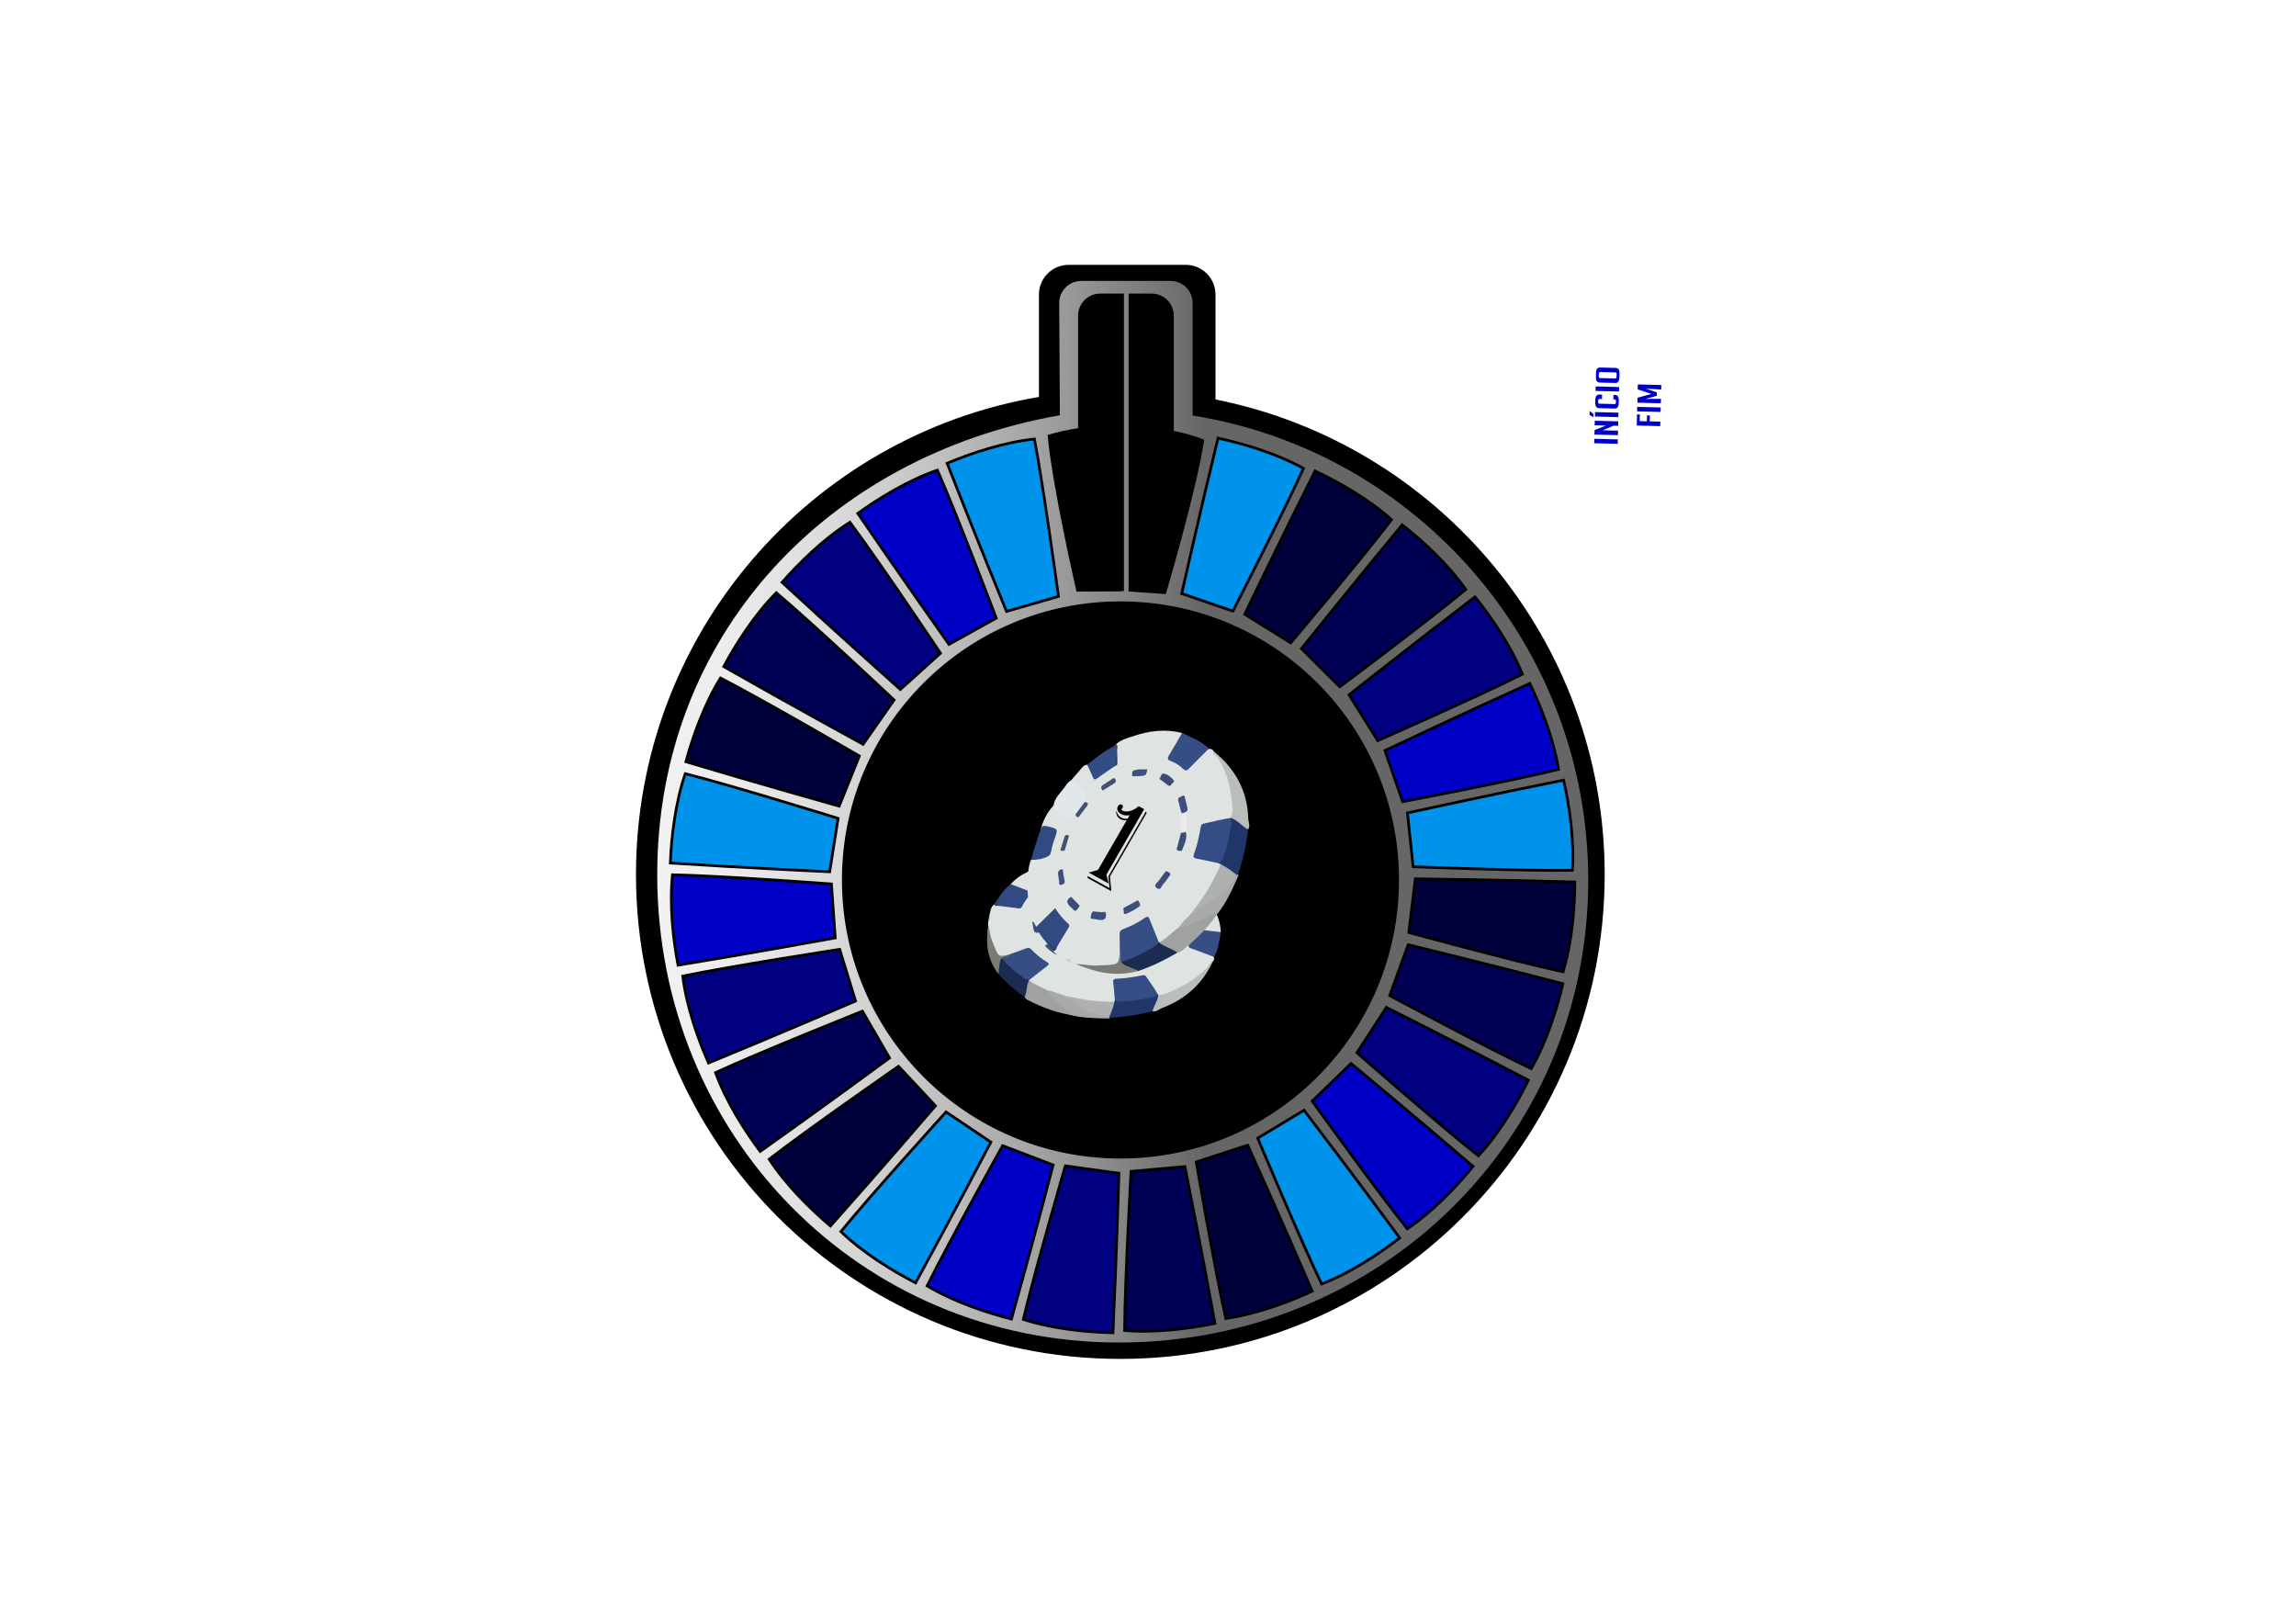 <?xml version="1.0" encoding="utf-8"?>
<!-- Generator: Adobe Illustrator 24.0.1, SVG Export Plug-In . SVG Version: 6.00 Build 0)  -->
<svg version="1.1" id="Camada_1" xmlns="http://www.w3.org/2000/svg" xmlns:xlink="http://www.w3.org/1999/xlink" x="0px" y="0px"
	 viewBox="0 0 841.89 595.28" style="enable-background:new 0 0 841.89 595.28;" xml:space="preserve">
<style type="text/css">
	.st0{stroke:#000000;stroke-miterlimit:10;}
	.st1{fill:url(#SVGID_1_);stroke:#000000;stroke-miterlimit:10;}
	.st2{fill:#0093EB;stroke:#000000;stroke-miterlimit:10;}
	.st3{fill:#0000C6;stroke:#000000;stroke-miterlimit:10;}
	.st4{fill:#000080;stroke:#000000;stroke-miterlimit:10;}
	.st5{fill:#000055;stroke:#000000;stroke-miterlimit:10;}
	.st6{fill:#00003A;stroke:#000000;stroke-miterlimit:10;}
	.st7{fill:#DFE4E3;}
	.st8{fill:#213668;}
	.st9{fill:#374E85;}
	.st10{fill:#A0A2A1;}
	.st11{fill:#B9BEBD;}
	.st12{fill:#314A81;}
	.st13{fill:#1C2C50;}
	.st14{fill:#E1E7EA;}
	.st15{fill:#A8AAA9;}
	.st16{fill:#324A82;}
	.st17{fill:#334D84;}
	.st18{fill:#7B7B75;}
	.st19{fill:#2E4363;}
	.st20{fill:#3A475E;}
	.st21{fill:#CBCDCC;}
	.st22{fill:#344D85;}
	.st23{fill:#364E84;}
	.st24{fill:#AFB1B1;}
	.st25{fill:#3E507A;}
	.st26{fill:#394D78;}
	.st27{fill:#3E4F7D;}
	.st28{fill:#3A4E7C;}
	.st29{fill:#404D7A;}
	.st30{fill:#E8ECED;}
	.st31{fill:#394C74;}
	.st32{fill:#394D75;}
	.st33{fill:#3E527E;}
	.st34{fill:#3B4F79;}
	.st35{fill:#445074;}
	.st36{fill:#415273;}
	.st37{fill:#425072;}
	.st38{fill:#2E4164;}
	.st39{fill:#0000C6;}
</style>
<path class="st0" d="M445.2,146.86v-38.84c0-5.76-4.67-10.43-10.43-10.43h-42.89c-5.76,0-10.43,4.67-10.43,10.43v37.93
	c-83.84,13.98-147.75,86.85-147.75,174.66c0,97.81,79.29,177.09,177.09,177.09S587.9,418.41,587.9,320.61
	C587.9,234.57,526.54,162.88,445.2,146.86z"/>
<linearGradient id="SVGID_1_" gradientUnits="userSpaceOnUse" x1="240.48" y1="297.593" x2="582.858" y2="297.593">
	<stop  offset="0" style="stop-color:#F2F2F2"/>
	<stop  offset="0.08" style="stop-color:#ECECEC"/>
	<stop  offset="0.187" style="stop-color:#DBDBDB"/>
	<stop  offset="0.309" style="stop-color:#BFBFBF"/>
	<stop  offset="0.443" style="stop-color:#989898"/>
	<stop  offset="0.585" style="stop-color:#676767"/>
	<stop  offset="0.586" style="stop-color:#666666"/>
	<stop  offset="0.945" style="stop-color:#666666"/>
	<stop  offset="1" style="stop-color:#666666"/>
</linearGradient>
<path class="st1" d="M437.81,151.91v-40.84c0-4.74-3.84-8.58-8.58-8.58h-32.76c-4.74,0-8.58,3.84-8.58,8.58l0.24,40.75
	c-85.05,15.1-147.64,80.77-147.64,168.86c0,95.54,74.27,172.01,169.81,172.01s172.57-74.52,172.57-170.06
	C582.86,236.61,520.06,165.27,437.81,151.91z M410.85,424.24c-56.13,0-101.63-45.5-101.63-101.63c0-56.13,45.5-101.63,101.63-101.63
	c56.13,0,101.63,45.5,101.63,101.63C512.47,378.74,466.97,424.24,410.85,424.24z"/>
<path class="st2" d="M388.12,218.66l-19.05,5.49c0,0-12.13-29.55-21.78-54.31c8.86-3.72,20.76-7.68,32.01-8.89
	C382.7,178.84,388.12,218.66,388.12,218.66z"/>
<path class="st3" d="M365.3,226.61l-17.33,9.63c0,0-18.47-26.06-33.44-48.02c7.8-5.62,18.5-12.16,29.19-15.87
	C351.06,189.02,365.3,226.61,365.3,226.61z"/>
<path class="st4" d="M344.86,239.48l-14.72,13.29c0,0-23.86-21.24-43.38-39.27c6.34-7.23,15.29-16.01,24.88-22.03
	C322.53,206.06,344.86,239.48,344.86,239.48z"/>
<path class="st5" d="M327.83,256.62l-11.35,16.26c0,0-28.02-15.33-51.1-28.5c4.55-8.47,11.3-19.04,19.28-27.06
	C298.56,229.08,327.83,256.62,327.83,256.62z"/>
<path class="st6" d="M315.1,277.16l-7.4,18.39c0,0-30.75-8.63-56.2-16.28c2.53-9.27,6.73-21.09,12.7-30.7
	C280.38,256.91,315.1,277.16,315.1,277.16z"/>
<path class="st2" d="M307.31,300.03l-3.08,19.59c0,0-31.9-1.49-58.43-3.22c0.38-9.6,1.81-22.06,5.47-32.77
	C268.92,288.11,307.31,300.03,307.31,300.03z"/>
<path class="st3" d="M304.86,324.07l1.41,19.78c0,0-31.42,5.72-57.65,10.01c-1.79-9.44-3.2-21.9-2.04-33.16
	C264.78,321.08,304.86,324.07,304.86,324.07z"/>
<path class="st4" d="M307.89,348.04l5.82,18.95c0,0-29.33,12.65-53.92,22.72c-3.87-8.8-8.05-20.62-9.45-31.85
	C268.16,354.15,307.89,348.04,307.89,348.04z"/>
<path class="st5" d="M316.23,370.71l9.94,17.16c0,0-25.73,18.92-47.43,34.27c-5.75-7.7-12.48-18.29-16.37-28.91
	C278.9,385.6,316.23,370.71,316.23,370.71z"/>
<path class="st6" d="M329.46,390.93L343,405.42c0,0-20.82,24.22-38.5,44.06c-7.34-6.21-16.27-15.01-22.46-24.49
	C296.43,413.84,329.46,390.93,329.46,390.93z"/>
<path class="st2" d="M346.89,407.66l16.45,11.07c0,0-14.84,28.28-27.61,51.59c-8.54-4.4-19.23-10.96-27.39-18.81
	C319.87,437.41,346.89,407.66,346.89,407.66z"/>
<path class="st3" d="M367.65,420.03l18.52,7.08c0,0-8.09,30.9-15.29,56.48c-9.31-2.37-21.2-6.36-30.92-12.16
	C348.01,455.1,367.65,420.03,367.65,420.03z"/>
<path class="st4" d="M390.65,427.42l19.64,2.73c0,0-0.93,31.93-2.2,58.47c-9.61-0.21-22.09-1.42-32.86-4.9
	C379.4,466,390.65,427.42,390.65,427.42z"/>
<path class="st5" d="M414.73,429.44l19.75-1.75c0,0,6.27,31.32,11.01,57.47c-9.41,1.96-21.85,3.58-33.12,2.62
	C412.45,469.57,414.73,429.44,414.73,429.44z"/>
<path class="st6" d="M438.64,426l18.85-6.15c0,0,13.16,29.1,23.66,53.52c-8.73,4.02-20.48,8.4-31.68,10.01
	C445.45,465.61,438.64,426,438.64,426z"/>
<path class="st2" d="M461.17,417.26l16.98-10.23c0,0,19.37,25.4,35.09,46.82c-7.6,5.88-18.06,12.8-28.62,16.88
	C476.71,454.33,461.17,417.26,461.17,417.26z"/>
<path class="st3" d="M481.15,403.68l14.25-13.79c0,0,24.58,20.39,44.73,37.73c-6.08,7.44-14.72,16.53-24.09,22.88
	C504.63,436.31,481.15,403.68,481.15,403.68z"/>
<path class="st4" d="M497.57,385.96l10.78-16.64c0,0,28.54,14.34,52.07,26.7c-4.25,8.62-10.63,19.42-18.33,27.72
	C527.79,412.46,497.57,385.96,497.57,385.96z"/>
<path class="st5" d="M509.58,364.99l6.76-18.64c0,0,31.03,7.55,56.74,14.3c-2.2,9.35-5.99,21.31-11.62,31.13
	C544.99,384.02,509.58,364.99,509.58,364.99z"/>
<path class="st6" d="M516.57,341.86l2.39-19.68c0,0,31.94,0.38,58.5,1.17c-0.04,9.61-1.04,22.11-4.32,32.94
	C555.34,352.44,516.57,341.86,516.57,341.86z"/>
<path class="st2" d="M518.17,317.75l-2.1-19.72c0,0,31.2-6.82,57.27-12.02c2.12,9.37,3.96,21.78,3.2,33.07
	C558.33,319.34,518.17,317.75,518.17,317.75z"/>
<path class="st3" d="M514.31,293.9l-6.48-18.74c0,0,28.87-13.66,53.1-24.59c4.18,8.66,8.76,20.33,10.56,31.5
	C553.8,286.41,514.31,293.9,514.31,293.9z"/>
<path class="st4" d="M505.18,271.53l-10.53-16.8c0,0,25.06-19.81,46.2-35.9c6.02,7.5,13.11,17.84,17.37,28.32
	C541.97,255.35,505.18,271.53,505.18,271.53z"/>
<path class="st5" d="M491.26,251.79l-14.04-14c0,0,19.96-24.93,36.94-45.38c7.55,5.95,16.79,14.43,23.3,23.69
	C523.46,227.74,491.26,251.79,491.26,251.79z"/>
<path class="st6" d="M473.25,235.68l-16.83-10.49c0,0,13.84-28.79,25.79-52.52c8.69,4.1,19.6,10.29,28.03,17.84
	C499.22,205.01,473.25,235.68,473.25,235.68z"/>
<path class="st2" d="M452.07,224.04l-18.76-6.43c0,0,7.01-31.16,13.31-56.98c9.39,2.04,21.41,5.61,31.33,11.08
	C470.48,188.31,452.07,224.04,452.07,224.04z"/>
<g>
	<path d="M412.12,107.63h-8.72c-4.47,0-8.09,3.62-8.09,8.09v41.27c-3.76,0.55-7.55,1.35-11.17,2.48c1.63,18.7,10.6,57.42,10.6,57.42
		l16.44-0.09c0,0,0-0.06,0-0.14l0.94,0.07V107.63z"/>
	<path d="M430.39,157.95v-42.23c0-4.47-3.62-8.09-8.09-8.09h-8.46v109.22l13.63,0.96c0,0,11.32-38.06,14.09-56.62
		C437.97,159.8,434.17,158.74,430.39,157.95z"/>
</g>
<g>
	<g>
		<g>
			<path class="st7" d="M421.51,316.84c1.8,0.54,3.6,1.1,5.42,1.61c0.63,0.18,1.07,0.49,1.31,1.03c0.13,1.31-1.3,1.63-2.06,2.33
				c-1.35,1.26-1.46,1.34-0.02,2.11c1.69,0.89,3.06,2.14,4.75,3.02c1.55,0.14,2.84-0.79,4.27-1.16c0.18-0.07,0.36-0.14,0.54-0.19
				c0.64-0.22,1.28-0.42,1.94-0.56c1.93,0.75,3,2.31,4.21,3.68c3.32,3.74,5.6,7.95,5.77,13.02c-1.17,0.6-2.24,0.09-3.32-0.01
				c-1.56-0.15-3.13-0.3-4.68-0.53c-1.16-0.17-1.69,0.25-1.83,1.26c-0.15,1.09-0.49,2.16-1.01,3.17c-0.64,1.23-0.2,1.8,1.09,2.07
				c2.14,0.45,4.03,1.37,6,2.13c0.49,0.19,1.06,0.35,1.13,0.96c0.23,0.54,0.33,1.08-0.26,1.59c-4.07,6.19-10.35,9.76-17.52,12.3
				c-0.85,0.3-1.72,0.65-2.61,0.29c-0.17-0.09-0.32-0.2-0.45-0.33c-1.31-1.82-2.52-3.7-3.83-5.51c-0.6-0.84-1.35-1.12-2.52-0.9
				c-2.66,0.5-5.32,0.99-8,1.04c-1,0.02-1.16,0.46-1.09,1.22c0.16,1.95,0.43,3.88,0.45,5.86c-0.02,0.36-0.09,0.71-0.41,0.99
				c-2.39,0.81-4.67,0.23-6.95,0.04c-4.08-0.34-8.1-0.91-11.89-2.16c-1.98-0.37-3.68-1.33-5.66-1.71c-2.43-0.72-4.38-2.14-6.62-3.14
				c-0.4-0.18-0.63-0.5-0.56-0.96c0.07-0.17,0.16-0.32,0.28-0.47c1.51-1.62,3.45-2.81,5.19-4.2c1.07-0.86,1.4-1.5,0.13-2.25
				c-1.74-1.03-3.13-2.4-4.6-3.69c-0.75-0.66-1.53-0.79-2.57-0.4c-1.65,0.6-3.31,1.17-4.96,1.78c-4.1,1.44-4.33,1.41-6.02-1.93
				c-1.38-2.74-2.29-5.64-2.2-8.8c-0.01-0.49-0.02-0.97-0.04-1.46c0.44-0.72,0.83-1.45,0.42-2.23c0.42-1.44,0.41-2.99,1.74-4.2
				c0.57,0.1,1.14,0.15,1.7,0.27c2.06,0.2,4.13,0.37,6.14,0.73c1.14,0.21,1.97-0.06,2.53-1.11c0.59-1.11,1.23-2.2,2.12-3.18
				c0.66-0.73,0.36-1.09-0.47-1.35c-1.51-0.47-2.94-1.09-4.39-1.67c-0.59-0.24-1.33-0.36-1.47-1.08c1.67-1.98,3.87-3.44,6.26-4.53
				c4.63-2.1,9.32-4.1,14.45-4.61c0.18-0.02,0.36,0.04,0.54,0.07c1.15,0.77,1.6,2,2.38,3.01c0.58,0.75,1.29,1.06,2.36,0.91
				c1.78-0.26,3.56-0.28,5.34-0.41c1.98-0.14,2.03-0.28,2-1.96c-0.02-1.04-0.65-1.69-1.21-2.43c3.13-0.39,6.13-0.21,8.97,0.75
				c-1.2,1.28-1.5,2.9-2.41,4.3c-0.47,0.73,0.29,1.21,0.89,1.57c0.47,0.29,1.21,0.37,0.95,1.15c-0.04,0.17-0.18,0.37-0.11,0.49
				c0.57,0.96,3.64,1.31,4.7,0.55c0.23-0.11-0.09-0.08,0.15-0.1c3.29-0.29,3.77-2.62,4.59-4.73
				C420.7,317.69,420.65,317.01,421.51,316.84z"/>
			<path class="st8" d="M408.66,367.23c0.04-0.27,0.07-0.53,0.11-0.8c5.31,0.65,10.53-0.44,15.73-1.97
				c0.08,0.08,0.16,0.16,0.23,0.25c0.78,0.93-0.07,1.84-0.37,2.73c-0.39,1.16-0.86,2.32-1.78,3.31c-5.17,1.3-10.38,2.12-15.65,2.41
				c-0.17-0.07-0.29-0.17-0.36-0.32C406.99,370.91,407.49,369,408.66,367.23z"/>
			<path class="st9" d="M445.03,350.78c-2.71-1.02-5.4-2.07-8.13-3.04c-0.94-0.33-1.4-0.62-0.79-1.68c0.75-1.3,1.24-2.72,1.31-4.14
				c0.06-1.26,0.72-1.34,1.85-1.19c2.78,0.38,5.58,0.67,8.38,0.99c-0.52,2.69-0.72,5.41-1.95,8.02
				C445.52,350.12,445.49,350.54,445.03,350.78z"/>
			<path class="st10" d="M377.29,359.43c2.1,1.63,4.75,2.51,7.13,3.76c2.21,2.57,4.6,4.98,7.4,7.07c0.53,0.39,1.26,0.98,0.16,1.74
				c-5.05-0.92-9.65-2.67-14.04-4.85c-0.84-0.42-1.8-0.71-2.22-1.57c-0.21-1.85,0.45-3.67,0.83-5.5
				C376.62,359.76,376.75,359.37,377.29,359.43z"/>
			<path class="st11" d="M422.58,370.75c0.49-2.06,2.03-3.9,2.15-6.04c2.07,0.05,3.93-0.91,5.71-1.71c4.91-2.2,9.35-5.05,12.82-9.02
				c0.48-0.55,0.44-1.49,1.51-1.62c-3.62,7.91-9.66,13.8-18.61,17.18C424.99,369.99,424,371.06,422.58,370.75z"/>
			<path class="st12" d="M370.64,324.14c2.57,0.99,5.15,1.97,7.84,3c-1.53,1.71-2.82,3.37-3.72,5.2c-0.27,0.55-0.59,0.8-1.33,0.69
				c-2.46-0.36-4.95-0.64-7.43-0.96c-0.56-0.37-0.98-0.71-0.44-1.51c0.39-0.56,0.91-1.14,0.87-1.86
				C367.6,327.02,368.85,325.39,370.64,324.14z"/>
			<path class="st13" d="M377.29,359.43c-0.98,1.99-0.67,4.13-1.56,6.14c-3.6-2.55-6.89-5.38-9.75-8.6
				c-0.42-1.54-0.03-3.11,0.33-4.67c0.12-0.5,0.28-1.02,0.96-1.21c1.48,0.5,1.96,1.87,3.02,2.75c2.29,1.92,4.52,3.89,7.25,5.34
				C377.46,359.26,377.38,359.35,377.29,359.43z"/>
			<path class="st14" d="M410.89,321.97c0.05-0.94-1.1-0.68-1.6-1.15c-0.8-0.75-0.83-1.29-0.24-2.16c0.63-0.93,1.4-1.82,1.38-2.98
				c-0.01-0.79,0.84-0.52,1.3-0.73c2.46-0.54,4.54,0.36,6.7,0.88c1.05,0.25,2.25,0.28,3.07,1.01c-0.45,1.14-1.03,2.27-1.32,3.44
				c-0.55,2.18-2.22,2.71-4.31,2.8C413.98,323.33,412.24,323.16,410.89,321.97z"/>
			<path class="st15" d="M391.98,371.99c0.22-0.74-0.03-1.21-0.73-1.63c-2.34-1.41-3.86-3.56-5.92-5.23
				c-0.62-0.5-0.68-1.26-0.91-1.95c2,0.22,3.64,1.2,5.52,1.69c1.73,0.79,3.49,1.49,5,2.62c0.73,0.55,1.54,1,2.19,1.66
				c1.33,1.36,3.43,1.61,5.23,2.27c1.42,0.52,3.06,0.58,4.34,1.39c0.08,0.11,0.16,0.23,0.24,0.34c-0.1,0.32-0.37,0.26-0.61,0.25
				C401.46,373.28,396.58,373.26,391.98,371.99z"/>
			<path class="st16" d="M402.77,314.2c1.35-0.18,1.58,0.51,1.63,1.52c0.16,3.19,0.2,3.18-3.35,3.35c-0.7,0.03-1.4,0.07-2.1,0.13
				c-1.39,0.11-3.29,0.78-4.06,0.24c-1.45-1.03-2.41-2.66-3-4.36C395.52,314.61,399.15,314.36,402.77,314.2z"/>
			<path class="st17" d="M430.5,327.22c-1.91-1.16-3.79-2.35-5.73-3.46c-0.83-0.47-0.74-0.77,0.02-1.36c1.2-0.92,2.3-1.94,3.44-2.92
				c2.91,1.44,5.79,2.92,8.26,4.9c0.22,0.62-0.09,1.13-0.58,1.6c-0.14,0.05-0.28,0.09-0.42,0.14
				C433.79,326.27,432.28,327.48,430.5,327.22z"/>
			<path class="st18" d="M367.31,351.23c-0.97,1.29-0.76,2.72-1.04,4.09c-0.11,0.55,0.14,1.11-0.3,1.64
				c-2.77-3.72-4.1-7.92-4.01-12.57c0.03-1.65-0.03-3.32,0.4-4.98c0.66,1.88,0.66,3.95,1.53,5.78c0.29,0.6,0.47,1.25,0.73,1.86
				c1.65,3.91,1.65,3.91,6.26,2.58C370.2,351.22,368.74,351.19,367.31,351.23z"/>
			<path class="st19" d="M366.44,328.72c0.63-0.15,0.58-0.03,0.3,0.44c-0.56,0.92-1.4,1.85-0.73,2.92c-0.61,0-1.34,0.22-1.52-0.55
				C365.14,330.59,365.79,329.65,366.44,328.72z"/>
			<path class="st20" d="M435.92,325.98c0.19-0.53,0.38-1.07,0.58-1.6c0.39,0.21,0.78,0.42,1.17,0.64
				C437.42,325.88,436.53,325.71,435.92,325.98z"/>
			<path class="st21" d="M362.75,335.73c1.03,0.82,0.34,1.53-0.42,2.23C362.47,337.21,362.61,336.47,362.75,335.73z"/>
			<path class="st22" d="M424.5,364.47c-0.72,1.17-2.11,1.14-3.18,1.39c-3.26,0.76-6.57,1.18-9.88,1.37
				c-1.03,0.06-2.01-0.03-2.67-0.78c-0.19-2.11-0.32-4.23-0.59-6.33c-0.13-1.03,0.37-1.28,1.38-1.31c3.06-0.1,6.11-0.6,9.14-1.2
				c0.65-0.13,1.17-0.22,1.58,0.43C421.64,360.2,423.31,362.19,424.5,364.47z"/>
			<path class="st23" d="M367.31,351.23c1.12-0.68,2.56-0.69,3.57-1.6c1.71-0.62,3.44-1.21,5.13-1.87c0.89-0.35,1.51-0.36,2.15,0.31
				c1.69,1.78,3.62,3.36,5.8,4.66c0.92,0.55,0.66,0.93-0.11,1.51c-2.13,1.62-4.21,3.28-6.32,4.93c-1.12,0.14-1.78-0.44-2.55-0.99
				C372.11,356.14,369.43,353.93,367.31,351.23z"/>
			<path class="st24" d="M406.7,372.82c-3.27-0.3-6.24-1.36-9.01-2.63c-1.47-0.67-2.45-2.09-3.98-2.88
				c-0.85-0.44-1.38-1.28-2.57-1.34c-0.68-0.03-1.05-0.5-1.2-1.09c3.91,0.9,7.82,1.78,11.92,2.07c2.25,0.16,4.49,0.43,6.8,0.29
				C408.25,369.14,407.59,371.01,406.7,372.82z"/>
			<path class="st25" d="M384.31,346.06c0.69-0.51,1-0.15,1.37,0.15c0.85,0.69,1.74,1.35,2.6,2.03c0.32,0.26,1.03,0.49,0.34,1.01
				c-0.44,0.33-0.87,1.03-1.64,0.57c-1.26-0.77-2.47-1.6-3.45-2.63C382.64,346.26,384.13,346.4,384.31,346.06z"/>
			<path class="st26" d="M415.91,353.97c-1.98,1.37-4.2,1.04-6.34,1.16c-0.58,0.03-0.51-0.67-0.54-1.08
				c-0.04-0.6,0.51-0.55,0.94-0.6c1.71-0.2,3.42-0.41,5.13-0.62C415.61,353.07,416.03,353.35,415.91,353.97z"/>
			<path class="st27" d="M421.48,350.95c1.04-1.1,2.55-1.6,3.76-2.5c0.94-0.7,1.55,0.21,2.01,0.6c0.69,0.58-0.43,0.81-0.75,1.05
				c-0.85,0.64-1.86,1.11-2.77,1.69c-0.59,0.38-1.04,0.29-1.48-0.07C421.79,351.63,421.39,351.49,421.48,350.95z"/>
			<path class="st28" d="M378.95,340.6c-0.08-0.49-0.23-0.98-0.24-1.48c-0.01-0.46-0.66-1.2,0.5-1.29c0.79-0.06,2.07-0.65,2.05,0.83
				c-0.01,0.44,0.31,0.85,0.29,1.29c-0.02,0.59,1.19,1.25-0.21,1.78C379.98,342.25,379.12,341.92,378.95,340.6z"/>
			<path class="st29" d="M400.47,354.75c-1.24-0.27-2.62-0.45-3.86-0.89c-0.7-0.25-2.29,0.08-1.89-1.15
				c0.51-1.56,1.73-0.63,2.65-0.45c1.09,0.21,2.17,0.48,3.25,0.72c0.39,0.09,0.74,0.19,0.54,0.66
				C401.02,353.99,401.1,354.44,400.47,354.75z"/>
			<path class="st30" d="M421.48,350.95c0.26,0.26,0.51,0.51,0.77,0.77c-1.96,1.17-4.02,2.07-6.34,2.25
				c-0.52-0.22-0.64-0.7-0.81-1.14C417.24,352.25,419.2,351.02,421.48,350.95z"/>
			<path class="st31" d="M430.54,340.78c0.72,0.24,2-0.16,2.14,0.55c0.22,1.14-0.41,2.36-1.14,3.41c-0.53,0.76-1.1-0.02-1.66-0.06
				c-0.56-0.04-0.86-0.29-0.57-0.92C429.78,342.8,430.13,341.81,430.54,340.78z"/>
			<path class="st32" d="M381.64,333.56c-0.7-0.15-1.4-0.15-1.88-0.43c-0.55-0.32,0.06-0.83,0.24-1.21c1-2.13,1.84-2.65,3.16-2.05
				c0.21,0.1,0.57,0.32,0.55,0.36C383.04,331.35,382.34,332.45,381.64,333.56z"/>
			<path class="st33" d="M432.48,336.43c-0.89,0.07-1.86,0.45-2.26-0.15c-0.62-0.91-1.01-1.98-1.34-3.03
				c-0.11-0.36,0.57-0.36,0.9-0.51c0.57-0.25,0.98-0.17,1.24,0.33c0.16,0.29,0.45,0.53,0.57,0.83
				C431.89,334.67,432.14,335.46,432.48,336.43z"/>
			<path class="st34" d="M391.92,324.73c-1.21,0.62-2.4,1.16-3.49,1.81c-0.88,0.53-1.4,0.13-1.75-0.35
				c-0.53-0.75,0.48-0.78,0.88-1.01c0.72-0.42,1.51-0.73,2.27-1.11C390.78,323.6,391.42,323.85,391.92,324.73z"/>
			<path class="st35" d="M421.32,326.67c0.61-0.91,1.28-1.04,2.13-0.39c0.68,0.52,1.49,0.91,2.19,1.41c0.37,0.26,1.19,0.46,0.62,1.1
				c-0.55,0.62-1.19,0.46-1.8,0.02C423.45,328.06,422.37,327.38,421.32,326.67z"/>
			<path class="st36" d="M402.94,322.71c-1.45,0.14-2.9,0.26-4.36,0.41c-0.63,0.07-0.73-0.33-0.79-0.7
				c-0.11-0.68,0.51-0.51,0.89-0.54c1.32-0.12,2.65-0.2,3.97-0.32c0.58-0.05,0.75,0.23,0.83,0.65
				C403.56,322.61,403.29,322.69,402.94,322.71z"/>
			<path class="st37" d="M410.89,321.97c1.66,0.37,3.32,0.74,4.99,1.11c0.15,0.85-0.1,1.33-1.21,1.06
				c-1.19-0.29-2.38-0.58-3.59-0.82C409.83,323.07,410.17,322.57,410.89,321.97z"/>
			<path class="st38" d="M430.5,327.22c1.66-0.38,3.29-1,5-1.11c-1.13,0.42-2.25,0.85-3.38,1.27
				C431.52,327.6,430.9,327.89,430.5,327.22z"/>
		</g>
		<g>
			<path d="M418.65,340.84l-0.38,0.39l-24.23-2.75l-4.62,2.04l1.98-7.93l0.67-0.28l-1.84,7.38l3.75-1.65L418.65,340.84z
				 M419.23,340.11l-24.89-2.83l-2.7,1.64l1.66-6.68l1.74,2.22l18.9,2.15c-0.28-0.65-0.34-1.28-0.19-1.89
				c0.24-0.95,0.96-1.62,2.16-2.02l-0.03,0.12c-0.87,0.55-1.4,1.19-1.58,1.92c-0.17,0.69-0.08,1.34,0.29,1.93l1.33,0.15
				c-0.54-0.78-0.69-1.65-0.46-2.59c0.13-0.52,0.4-0.93,0.82-1.24c0.42-0.31,0.87-0.44,1.35-0.38c0.72,0.08,1.03,0.37,0.94,0.86
				c-0.08,0.44-0.41,0.62-0.98,0.56c-0.1-0.01-0.2-0.03-0.29-0.07c-0.07-0.02-0.12-0.03-0.15-0.03c-0.23-0.02-0.38,0.11-0.45,0.38
				c-0.17,0.68,0.03,1.39,0.59,2.14c0.57,0.74,1.37,1.34,2.4,1.8L419.23,340.11z"/>
		</g>
	</g>
	<g>
		<g>
			<path class="st7" d="M392.66,286.18c1.41-1.62,2.83-3.22,4.21-4.87c0.48-0.57,1.04-0.9,1.78-0.95c1.62,0.33,1.4,1.88,1.92,2.89
				c0.94,1.8,0.99,1.94,2.52,0.76c1.78-1.38,3.84-2.31,5.6-3.7c0.82-1.51,0.24-3.13,0.4-4.69c-0.01-0.21-0.01-0.41,0-0.61
				c0.01-0.72,0.04-1.44,0.14-2.15c1.71-1.67,4.03-2.19,6.18-2.93c5.87-2.01,11.87-2.81,18.02-1.2c0.23,1.38-0.83,2.28-1.4,3.33
				c-0.83,1.52-1.68,3.04-2.6,4.51c-0.69,1.11-0.41,1.78,0.74,2.27c1.24,0.53,2.38,1.25,3.37,2.13c1.2,1.07,2.08,0.83,2.94-0.36
				c1.44-1.99,3.34-3.55,5.07-5.27c0.43-0.43,0.87-0.94,1.62-0.79c0.74-0.03,1.43,0.05,1.79,0.82c5.69,6.26,7.33,13.82,7.35,21.9
				c0,0.96,0.05,1.96-0.75,2.71c-0.17,0.14-0.37,0.25-0.58,0.33c-2.72,0.67-5.48,1.22-8.21,1.9c-1.25,0.31-1.9,0.96-2.13,2.21
				c-0.52,2.84-1.05,5.69-2.13,8.39c-0.4,1,0.06,1.32,1,1.53c2.4,0.52,4.83,0.94,7.2,1.61c0.42,0.14,0.8,0.34,1.02,0.76
				c-0.03,2.69-1.69,4.77-2.87,6.98c-2.12,3.97-4.5,7.8-7.59,11.16c-1.27,1.86-3.14,3.22-4.43,5.07c-1.88,2.18-4.4,3.64-6.55,5.53
				c-0.38,0.34-0.87,0.45-1.38,0.22c-0.17-0.12-0.32-0.27-0.44-0.44c-1.3-2.08-1.92-4.45-2.85-6.69c-0.58-1.38-1.21-1.93-2.64-0.92
				c-1.96,1.38-4.19,2.3-6.35,3.32c-1.1,0.52-1.58,1.26-1.56,2.44c0.03,1.86,0.01,3.73,0.05,5.6c-0.01,4.62-0.14,4.84-4.84,5.36
				c-3.86,0.42-7.71,0.31-11.46-0.89c-0.59-0.16-1.17-0.32-1.76-0.48c-0.68-0.69-1.38-1.35-2.49-1.21c-1.55-0.93-3.4-1.47-4.3-3.23
				c0.35-0.53,0.66-1.1,1.04-1.61c1.11-1.99,2.17-4.01,3.46-5.9c0.72-1.07,0.76-2-0.27-2.92c-1.08-0.98-2.12-2.01-2.92-3.24
				c-0.6-0.92-1.16-0.74-1.81,0c-1.2,1.35-2.54,2.57-3.85,3.82c-0.53,0.51-0.99,1.21-1.91,1.09c-1.67-2.37-2.49-5.1-2.78-7.87
				c-0.56-5.38-0.99-10.79,0.56-16.12c0.05-0.19,0.2-0.35,0.31-0.52c1.4-0.88,3.07-0.9,4.61-1.33c1.14-0.32,1.82-0.92,2.08-2.05
				c0.44-1.88,1.16-3.67,1.76-5.5c0.66-2.04,0.52-2.14-1.5-2.69c-1.25-0.34-2.3,0.05-3.42,0.36c0.85-3.27,2.32-6.23,4.67-8.73
				c1.03,1.66,2.84,2.53,4.13,3.93c0.67,0.73,1.56,0.14,2.26-0.33c0.54-0.37,0.95-1.08,1.78-0.55c0.18,0.1,0.37,0.32,0.54,0.29
				c1.38-0.23,3.09-3.19,2.63-4.52c-0.04-0.27-0.13,0.06-0.06-0.19c1.04-3.4-1.54-4.71-3.73-6.27
				C393.33,287.29,392.5,287.09,392.66,286.18z"/>
			<path class="st8" d="M447.56,316.82c-0.3-0.13-0.6-0.26-0.91-0.39c3.01-5.1,3.91-10.72,4.26-16.47c0.13-0.05,0.26-0.1,0.4-0.14
				c1.44-0.45,2.17,0.72,3.11,1.33c1.23,0.8,2.42,1.68,3.21,2.95c-0.62,5.64-1.83,11.16-3.7,16.54c-0.15,0.15-0.33,0.23-0.54,0.25
				C451.26,319.79,449.19,318.61,447.56,316.82z"/>
			<path class="st9" d="M443.16,274.55c-2.36,2.36-4.74,4.69-7.05,7.09c-0.79,0.82-1.33,1.18-2.34,0.2
				c-1.24-1.21-2.73-2.2-4.41-2.78c-1.48-0.5-1.3-1.19-0.64-2.28c1.62-2.65,3.15-5.36,4.71-8.05c3,1.47,6.18,2.63,8.78,4.78
				C442.58,273.82,443.07,274,443.16,274.55z"/>
			<path class="st10" d="M425.03,345.53c2.83-1.53,5-3.88,7.5-5.83c4-1.31,7.9-2.86,11.57-4.93c0.69-0.39,1.71-0.92,2.15,0.45
				c-3.22,4.74-7.26,8.74-11.71,12.37c-0.86,0.7-1.6,1.55-2.81,1.67c-2.3-0.44-4.21-1.74-6.24-2.77
				C425.15,346.32,424.74,346.05,425.03,345.53z"/>
			<path class="st11" d="M457.63,304.1c-2.26-1.22-3.82-3.41-6.32-4.28c0.94-2.06,0.56-4.26,0.35-6.33
				c-0.57-5.71-2.11-11.16-5.4-16.03c-0.45-0.67-1.6-0.97-1.3-2.09c7.95,6.42,12.46,14.55,12.74,24.72
				C457.73,301.42,458.59,302.78,457.63,304.1z"/>
			<path class="st12" d="M380,339.76c2.26-2.23,4.52-4.47,6.89-6.81c1.41,2.14,2.84,4.01,4.67,5.56c0.55,0.46,0.71,0.87,0.27,1.57
				c-1.47,2.34-2.85,4.74-4.27,7.11c-0.68,0.43-1.27,0.74-1.99-0.09c-0.51-0.58-0.99-1.31-1.86-1.53
				C382.18,343.83,380.76,342,380,339.76z"/>
			<path class="st13" d="M425.03,345.53c1.97,1.68,4.66,2.13,6.69,3.73c-4.57,2.71-9.34,5.02-14.39,6.75
				c-2.02-0.12-3.73-1.07-5.45-1.98c-0.55-0.29-1.1-0.64-1.05-1.39c1.22-1.31,3.06-1.31,4.56-2.05c3.26-1.62,6.55-3.16,9.44-5.39
				C424.91,345.3,424.98,345.41,425.03,345.53z"/>
			<path class="st14" d="M394.33,298.63c-1.11-0.38-1.28,0.86-2.04,1.2c-1.23,0.54-1.9,0.38-2.69-0.52
				c-0.85-0.97-1.59-2.05-2.98-2.44c-0.95-0.27-0.26-1.03-0.33-1.56c0.39-2.65,2.34-4.42,3.87-6.41c0.74-0.96,1.28-2.16,2.5-2.72
				c1.18,0.85,2.29,1.84,3.56,2.54c2.38,1.32,2.31,3.18,1.54,5.31C397.25,296.01,396.33,297.7,394.33,298.63z"/>
			<path class="st15" d="M446.24,335.22c-0.79-0.48-1.46-0.39-2.26,0.16c-2.67,1.85-5.89,2.61-8.75,4.1
				c-0.86,0.45-1.8,0.23-2.71,0.22c1.11-1.93,2.97-3.23,4.34-4.94c1.67-1.45,3.26-2.98,5.24-4.09c0.96-0.54,1.84-1.19,2.91-1.61
				c2.19-0.86,3.37-2.87,4.92-4.45c1.22-1.24,1.98-2.87,3.48-3.86c0.17-0.04,0.34-0.08,0.5-0.12c0.34,0.21,0.16,0.46,0.05,0.7
				C451.78,326.17,449.69,331.06,446.24,335.22z"/>
			<path class="st16" d="M381.61,304.04c0.36-1.41,1.27-1.41,2.5-1.1c3.88,0.96,3.89,0.92,2.6,4.54c-0.25,0.71-0.5,1.43-0.73,2.15
				c-0.45,1.43-0.44,3.58-1.42,4.15c-1.84,1.09-4.19,1.48-6.48,1.47C379.06,311.46,380.29,307.73,381.61,304.04z"/>
			<path class="st17" d="M408.86,280.82c-2.19,1.5-4.41,2.97-6.55,4.53c-0.92,0.67-1.24,0.47-1.62-0.5
				c-0.6-1.53-1.36-2.99-2.05-4.48c2.95-2.41,5.93-4.78,9.34-6.56c0.83-0.01,1.31,0.49,1.67,1.14c0,0.16-0.01,0.31-0.01,0.47
				C409.1,277.18,409.91,279.12,408.86,280.82z"/>
			<path class="st18" d="M411.03,352.65c1.14,1.42,2.94,1.72,4.46,2.48c0.61,0.3,1.39,0.25,1.84,0.88
				c-5.62,1.47-11.2,1.33-16.73-0.41c-1.97-0.62-3.98-1.14-5.79-2.16c2.53,0,5.01,0.73,7.56,0.5c0.84-0.08,1.69-0.03,2.53-0.07
				c5.37-0.28,5.37-0.28,5.72-5.37C412.23,349.74,411.57,351.2,411.03,352.65z"/>
			<path class="st19" d="M383.72,345.59c0.08-0.68,0.21-0.59,0.65-0.14c0.87,0.88,1.62,2.05,3.19,1.76c-0.25,0.61-0.3,1.42-1.3,1.33
				C385.41,347.56,384.57,346.57,383.72,345.59z"/>
			<path class="st20" d="M409.65,274.95c-0.56-0.38-1.12-0.76-1.67-1.14c0.42-0.31,0.83-0.63,1.25-0.94
				C410.16,273.4,409.59,274.24,409.65,274.95z"/>
			<path class="st21" d="M390.56,351.76c1.41-0.75,1.97,0.2,2.49,1.21C392.22,352.57,391.39,352.17,390.56,351.76z"/>
			<path class="st22" d="M450.91,299.96c1.11,1.13,0.47,2.52,0.32,3.68c-0.46,3.54-1.35,7.01-2.52,10.39
				c-0.36,1.05-0.88,2.01-2.06,2.4c-2.61-0.56-5.2-1.17-7.82-1.64c-1.29-0.23-1.37-0.82-0.98-1.84c1.17-3.11,1.85-6.34,2.41-9.59
				c0.12-0.7,0.23-1.25,1.18-1.43C444.6,301.33,447.69,300.35,450.91,299.96z"/>
			<path class="st23" d="M411.03,352.65c-0.35-1.36,0.25-2.82-0.42-4.15c-0.02-1.93,0-3.87-0.08-5.8c-0.04-1.01,0.21-1.64,1.27-2.04
				c2.84-1.07,5.54-2.44,8.02-4.18c1.04-0.73,1.39-0.33,1.76,0.64c1.04,2.71,2.16,5.38,3.25,8.07c-0.31,1.18-1.28,1.63-2.25,2.21
				C418.92,349.57,415.16,351.48,411.03,352.65z"/>
			<path class="st24" d="M453.43,320.76c-1.74,3.17-4.25,5.78-6.93,8.11c-1.42,1.23-3.53,1.72-5.13,2.98
				c-0.89,0.7-2.12,0.93-2.69,2.1c-0.33,0.67-1.04,0.88-1.8,0.82c2.72-3.6,5.42-7.22,7.49-11.23c1.14-2.21,2.4-4.35,3.2-6.72
				C449.67,317.91,451.63,319.22,453.43,320.76z"/>
			<path class="st25" d="M411.99,333.78c-0.31-0.88,0.24-1.06,0.76-1.32c1.19-0.61,2.34-1.27,3.52-1.89
				c0.45-0.23,1.02-0.86,1.36,0.02c0.21,0.56,0.87,1.24-0.01,1.84c-1.45,0.99-2.95,1.92-4.6,2.54
				C411.53,335.52,412.31,334.08,411.99,333.78z"/>
			<path class="st26" d="M434.74,304.87c0.81,2.47-0.53,4.58-1.27,6.77c-0.2,0.59-1.01,0.28-1.52,0.16
				c-0.74-0.17-0.44-0.7-0.32-1.15c0.48-1.79,0.94-3.57,1.42-5.36C433.53,304.86,434.05,304.53,434.74,304.87z"/>
			<path class="st27" d="M433.46,298.22c-0.88-1.43-0.85-3.12-1.41-4.65c-0.44-1.19,0.91-1.48,1.56-1.8
				c0.98-0.49,0.79,0.72,0.94,1.13c0.41,1.08,0.55,2.25,0.86,3.37c0.2,0.73-0.1,1.15-0.71,1.46
				C434.41,298.16,434.07,298.51,433.46,298.22z"/>
			<path class="st28" d="M403.19,337.23c-0.62-0.09-1.26-0.12-1.86-0.28c-0.55-0.15-1.72,0.23-1.34-0.95
				c0.26-0.81,0.09-2.3,1.86-1.76c0.52,0.16,1.15-0.01,1.66,0.16c0.7,0.23,1.99-0.75,2.04,0.84
				C405.6,336.78,404.85,337.53,403.19,337.23z"/>
			<path class="st29" d="M429.18,320.63c-0.84,1.15-1.64,2.47-2.69,3.56c-0.59,0.61-0.86,2.33-2.17,1.49
				c-1.66-1.06-0.03-1.95,0.57-2.82c0.71-1.02,1.49-2,2.23-3.01c0.26-0.36,0.54-0.67,1.02-0.31
				C428.5,319.82,429.07,319.89,429.18,320.63z"/>
			<path class="st30" d="M433.46,298.22c0.42-0.17,0.83-0.33,1.25-0.5c0.57,2.38,0.79,4.76,0.03,7.15c-0.49,0.45-1.1,0.4-1.7,0.41
				C433.24,302.93,432.59,300.53,433.46,298.22z"/>
			<path class="st31" d="M425.11,285.55c0.59-0.64,0.65-2.06,1.55-1.95c1.45,0.18,2.65,1.24,3.61,2.34c0.69,0.8-0.49,1.1-0.77,1.64
				c-0.28,0.55-0.71,0.76-1.34,0.24C427.2,287.03,426.16,286.33,425.11,285.55z"/>
			<path class="st32" d="M395.91,332.06c-0.47,0.65-0.77,1.35-1.31,1.73c-0.61,0.44-0.97-0.35-1.35-0.67
				c-2.12-1.75-2.4-2.77-1.13-3.89c0.2-0.18,0.62-0.46,0.66-0.42C393.85,329.87,394.87,330.96,395.91,332.06z"/>
			<path class="st33" d="M420.71,282.08c-0.29,0.92-0.24,2.02-1.13,2.22c-1.35,0.3-2.79,0.32-4.19,0.28
				c-0.48-0.01-0.2-0.7-0.23-1.08c-0.06-0.66,0.21-1.04,0.91-1.13c0.42-0.05,0.82-0.26,1.23-0.28
				C418.36,282.05,419.41,282.08,420.71,282.08z"/>
			<path class="st34" d="M389.65,318.63c0.24,1.44,0.38,2.81,0.7,4.14c0.27,1.07-0.43,1.45-1.15,1.63
				c-1.12,0.27-0.73-0.75-0.84-1.24c-0.2-0.87-0.24-1.78-0.37-2.66C387.83,319.38,388.4,318.83,389.65,318.63z"/>
			<path class="st35" d="M404.34,289.83c-0.83-0.94-0.71-1.65,0.42-2.27c0.91-0.5,1.72-1.17,2.61-1.7c0.47-0.27,1.05-1.03,1.57-0.23
				c0.51,0.77,0.05,1.36-0.74,1.81C406.9,288.18,405.63,289.02,404.34,289.83z"/>
			<path class="st36" d="M391.87,306.86c-0.45,1.5-0.91,3-1.34,4.51c-0.19,0.65-0.7,0.61-1.17,0.54c-0.86-0.13-0.4-0.69-0.28-1.08
				c0.42-1.37,0.88-2.73,1.29-4.1c0.18-0.6,0.59-0.68,1.13-0.6C392.01,306.21,392,306.51,391.87,306.86z"/>
			<path class="st37" d="M394.33,298.63c1.14-1.54,2.28-3.07,3.42-4.61c1.08,0.15,1.55,0.57,0.76,1.59
				c-0.85,1.09-1.69,2.18-2.49,3.31C395.2,300.08,394.74,299.57,394.33,298.63z"/>
			<path class="st38" d="M408.86,280.82c0.25-1.8,0.19-3.65,0.78-5.4c0.03,1.28,0.07,2.56,0.09,3.84
				C409.74,279.93,409.83,280.66,408.86,280.82z"/>
		</g>
		<g>
			<path d="M420.17,297.5l0.3,0.52l-13.48,23.33l0.5,5.35l-8.66-4.78l-0.05-0.76l8.06,4.44l-0.4-4.34L420.17,297.5z M419.54,296.66
				l-13.85,23.97l0.82,3.29l-7.29-4.02l3.39-0.97l10.52-18.2c-0.89,0.05-1.67-0.1-2.34-0.47c-1.04-0.57-1.54-1.53-1.51-2.88
				l0.14,0.07c0.29,1.07,0.84,1.82,1.64,2.27c0.76,0.42,1.57,0.55,2.43,0.39l0.74-1.28c-1.17,0.27-2.26,0.12-3.29-0.45
				c-0.56-0.31-0.94-0.73-1.14-1.25c-0.19-0.53-0.16-1.02,0.11-1.49c0.4-0.69,0.87-0.9,1.42-0.64c0.49,0.23,0.58,0.63,0.26,1.18
				c-0.06,0.1-0.12,0.19-0.2,0.27c-0.05,0.06-0.08,0.11-0.1,0.14c-0.12,0.23-0.03,0.42,0.27,0.58c0.74,0.41,1.68,0.46,2.81,0.16
				c1.13-0.31,2.18-0.9,3.17-1.77L419.54,296.66z"/>
		</g>
	</g>
</g>
<g>
	<path class="st39" d="M603.92,152.29l1.04,0.03l-0.06,2.16l3.91,0.1l-0.04,1.65l-8.61-0.22l0.1-4.08l1.04,0.03l-0.06,2.43
		l2.62,0.07L603.92,152.29z"/>
	<path class="st39" d="M608.9,151.03l-8.61-0.22l0.04-1.65l8.61,0.22L608.9,151.03z"/>
	<path class="st39" d="M605.52,144.41l-5.02-1.65l0.05-1.82l8.61,0.22l-0.04,1.65l-5.63-0.31l4.05,1.34l-0.03,1.27l-4.11,1.13
		l5.64-0.03l-0.04,1.64l-8.61-0.22l0.05-1.82L605.52,144.41z"/>
</g>
<g>
	<path class="st39" d="M593.18,162.72l-8.61-0.22l0.04-1.64l8.61,0.22L593.18,162.72z"/>
	<path class="st39" d="M588.89,156.01l-4.16-0.11l0.04-1.65l8.61,0.22l-0.04,1.65l-1.71-0.04l-3.97,1.67l5.64,0.14l-0.04,1.65
		l-8.61-0.22l0.04-1.64L588.89,156.01z"/>
	<path class="st39" d="M584.28,151.79l-0.03,1.17l-1.4-0.82l0.04-1.51L584.28,151.79z M593.42,152.93l-8.61-0.22l0.04-1.64
		l8.61,0.22L593.42,152.93z"/>
	<path class="st39" d="M591.62,144.77l0.55,0.01c0.97,0.02,1.45,0.69,1.41,2.01l-0.03,1.06c-0.03,1.31-0.54,1.96-1.51,1.93
		l-5.69-0.14c-0.97-0.02-1.45-0.69-1.41-2.01l0.03-1.06c0.03-1.31,0.54-1.96,1.51-1.93l0.97,0.02l-0.04,1.65l-0.89-0.02
		c-0.33-0.01-0.51,0.23-0.52,0.72l-0.01,0.33c-0.01,0.43,0.15,0.66,0.49,0.66l5.52,0.14c0.33,0.01,0.51-0.2,0.52-0.64l0.01-0.41
		c0.01-0.43-0.15-0.66-0.49-0.66l-0.47-0.01L591.62,144.77z"/>
	<path class="st39" d="M593.66,143.54l-8.61-0.22l0.04-1.65l8.61,0.22L593.66,143.54z"/>
	<path class="st39" d="M593.79,138.45c-0.03,1.33-0.54,1.98-1.51,1.95l-5.67-0.14c-0.98-0.02-1.46-0.69-1.43-2.01l0.04-1.58
		c0.03-1.31,0.54-1.96,1.53-1.93l5.67,0.14c0.97,0.02,1.45,0.7,1.41,2.02L593.79,138.45z M592.76,138.03l0.02-0.84
		c0.01-0.43-0.15-0.65-0.49-0.66l-5.52-0.14c-0.33-0.01-0.51,0.23-0.52,0.72l-0.02,0.77c-0.01,0.48,0.15,0.72,0.48,0.73l5.52,0.14
		C592.57,138.76,592.74,138.52,592.76,138.03z"/>
</g>
</svg>
